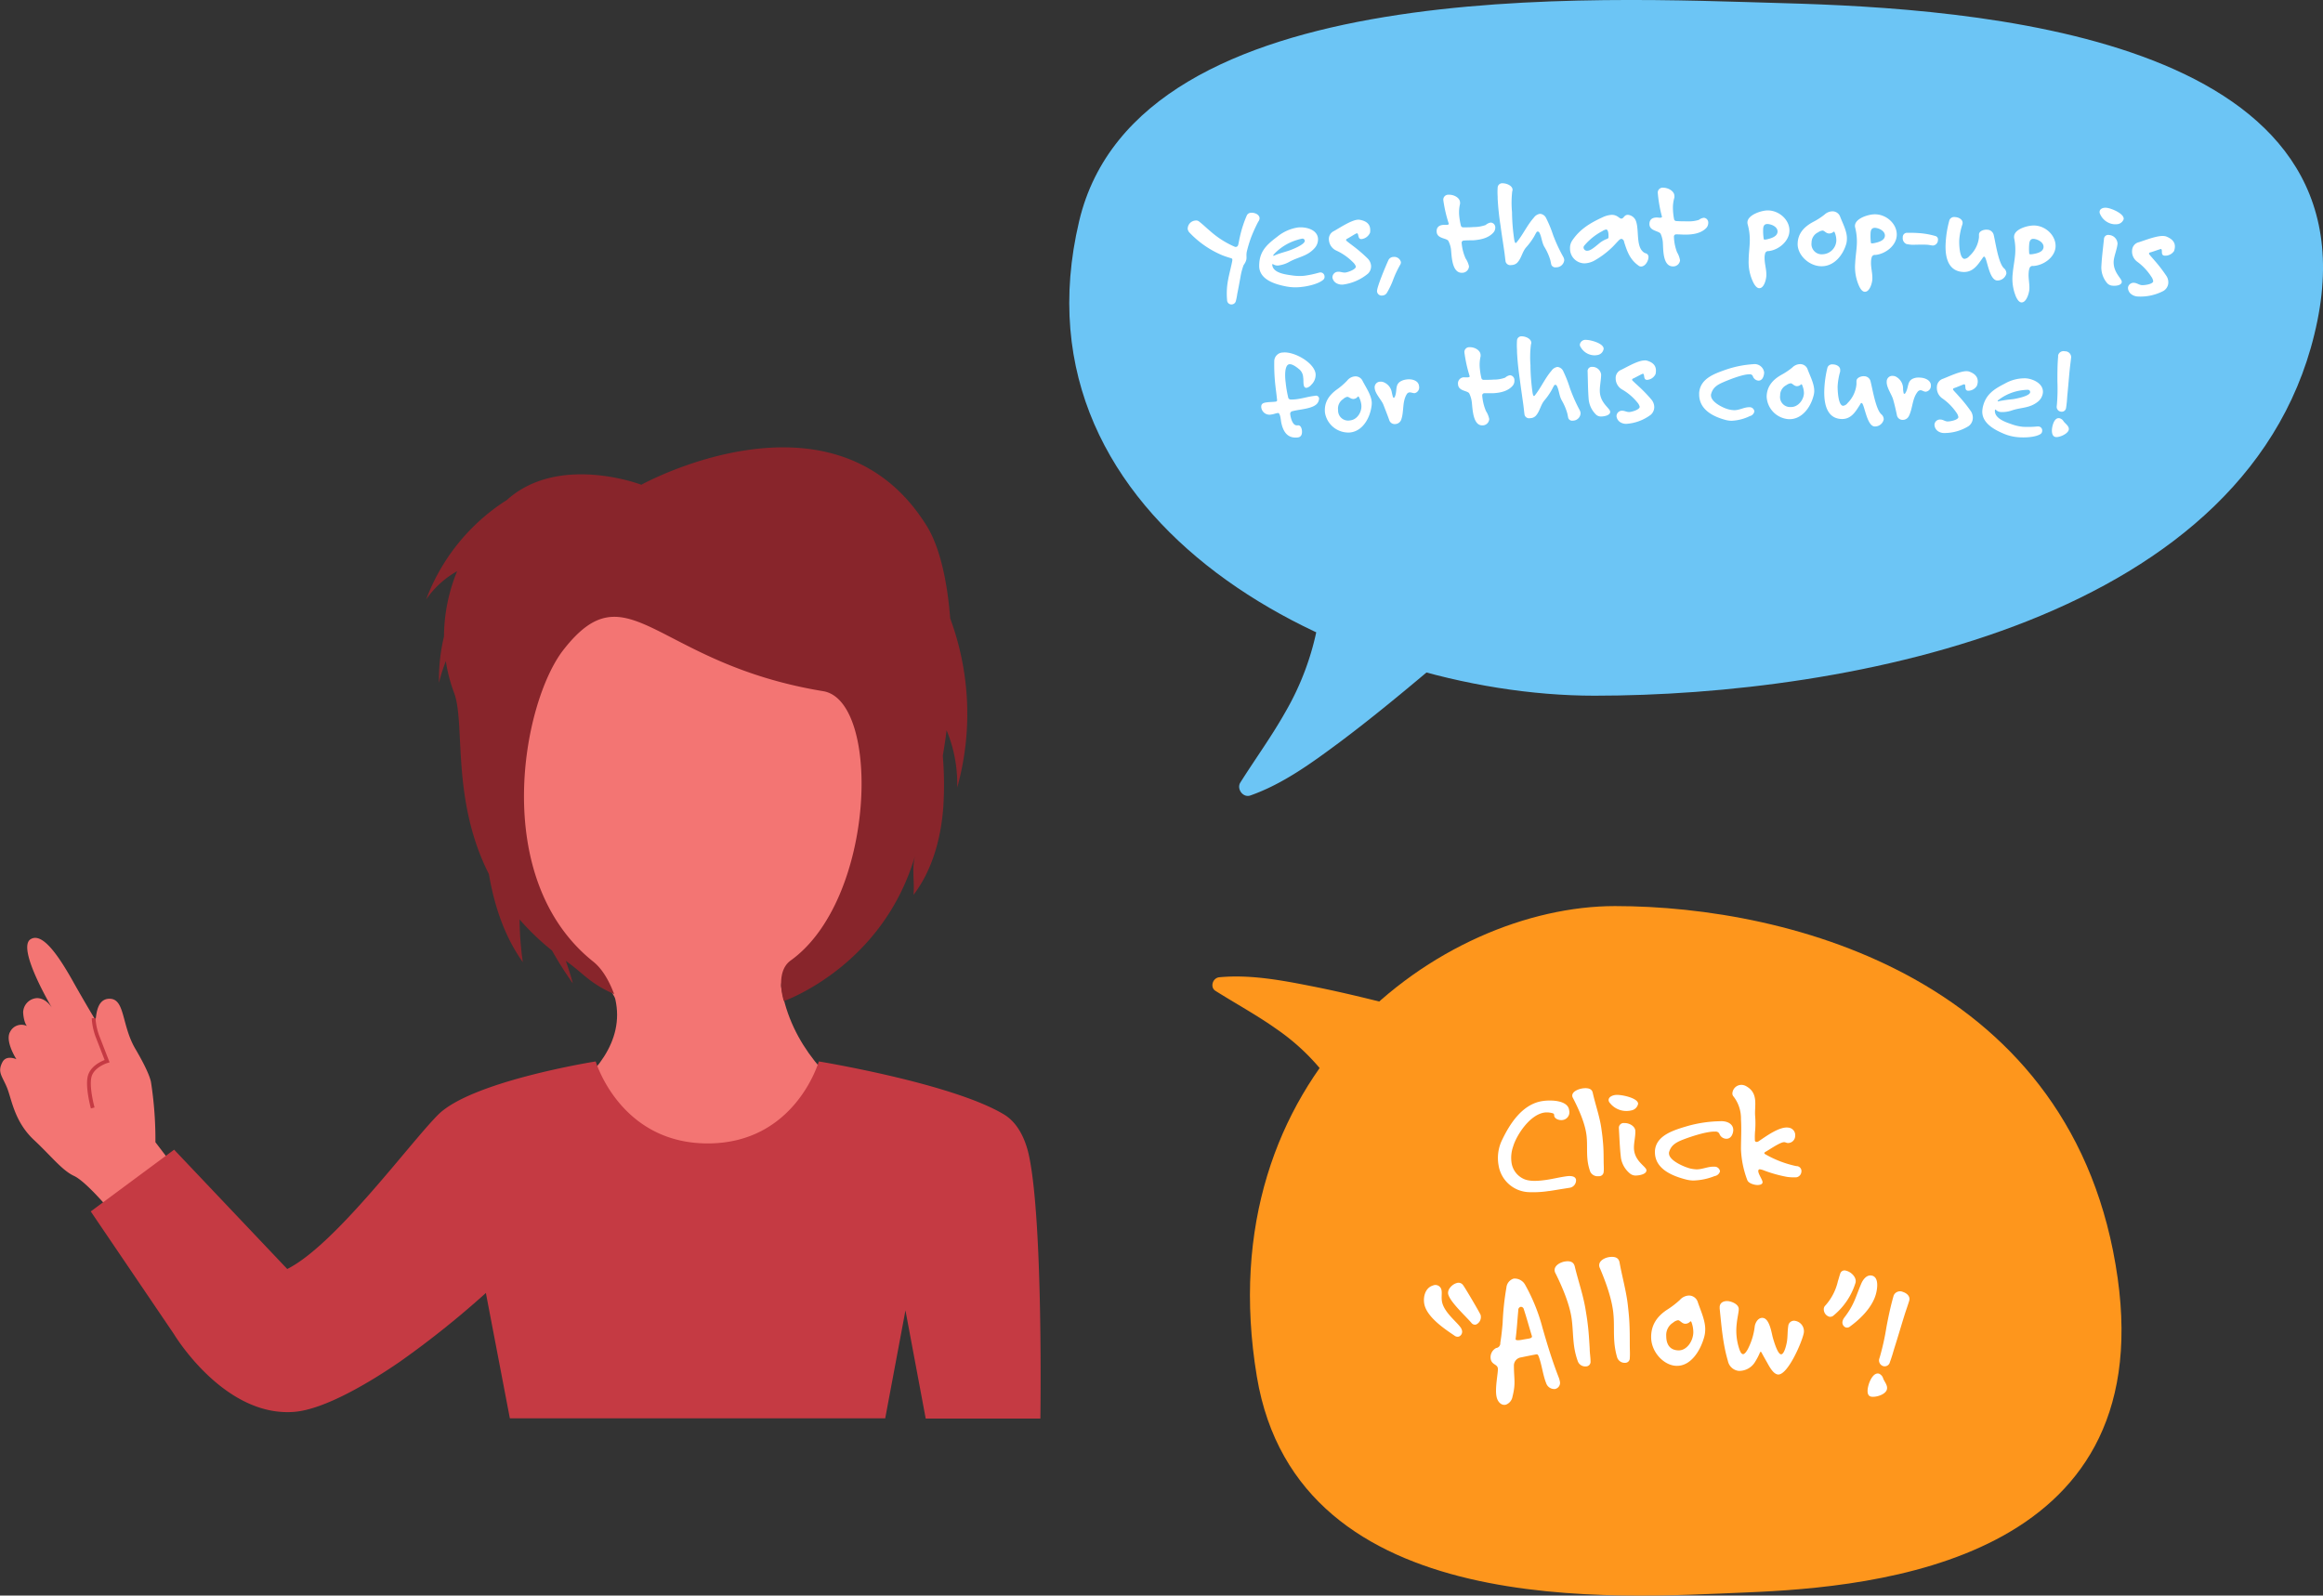 <svg id="Interactive_elements" data-name="Interactive elements" xmlns="http://www.w3.org/2000/svg" viewBox="0 0 616.09 423.27"><rect x="0" y="0" width="616.09" height="423.27" fill="#333333" stroke="none"/><defs><style>.cls-1{fill:#f37573;}.cls-2{fill:#88252b;}.cls-3{fill:#6cc5f5;}.cls-4{fill:#c53a43;}.cls-5{fill:none;stroke:#c53a43;stroke-miterlimit:10;}.cls-6{fill:#fe961c;}.cls-7{fill:#fff;}</style></defs><title>click-allow-instrux</title><path class="cls-1" d="M5913.78,552.58c3.16,1,40.42-13.47,35.41-35.77-1.62-7.2-43.64-32.35-30.92-105.71,3.67-21.18,3.7-28.62,41.84-26.83s68.94-16.59,67.61,43c-0.87,38.87-17.14,58.86-23.9,71.22-4.18,7.64-11.29,11.24-10.62,15.17,5.16,30.67,42.59,41.9,42.59,41.9l-49.4,26.95Z" transform="translate(-5785.99 -251.7)"/><path class="cls-2" d="M6039.86,460.59a72.89,72.89,0,0,0-1.86-44.83c-0.81-10.5-2.94-19.22-6.18-24.47-24.37-39.44-75.74-11-75.74-11s-21.91-8.39-35.7,4.08l-0.93.59A53.57,53.57,0,0,0,5899,410.74a24.4,24.4,0,0,1,8.22-7.51,46.25,46.25,0,0,0-3.48,17.3,48.81,48.81,0,0,0-1.32,12.3,39.61,39.61,0,0,1,1.81-5.73,42.22,42.22,0,0,0,2.22,8.47c3,8.1-.86,28.17,9.2,48,1.45,8.47,4.13,16.51,9,23.37a82.34,82.34,0,0,1-.86-11.33,66.89,66.89,0,0,0,8.6,8.24,96.89,96.89,0,0,0,5.54,8.74c-0.55-2-1.18-4-1.88-6,4.78,3.39,6.23,5.9,12.82,8.82-1.11-2.93-2.86-6.48-5.54-8.61-27.54-22-18.82-68.8-7.88-82.75,17.21-22,24.1,3.66,68.85,11,15.38,2.51,14,55.22-8.61,71.44-4.32,3.11-1.82,10.77-1.82,10.77s26.33-9.17,34.86-38.75c-1,3.39-.14,7.06-0.47,10.58,4.93-6.46,7.25-14.81,7.89-23.09a91.69,91.69,0,0,0-.12-13.84q0.6-3.38,1-6.75a37,37,0,0,1,2.82,15.19" transform="translate(-5785.99 -251.7)"/><path class="cls-3" d="M5998.32,631.62l0,0Z" transform="translate(-5785.99 -251.7)"/><path class="cls-1" d="M5831.37,560.16l-4.16-5.46a99.73,99.73,0,0,0-1.17-15.92c-0.27-1.43-1.43-4.22-4.17-8.88-3.74-6.37-2.64-13.54-7.08-13.25-3.71.24-3.17,6.12-3.56,5.49-1.59-2.57-5-8.5-5.89-10.12-3.66-6.5-8.07-13.18-11.25-11.16-3.79,2.41,5.93,18.61,5.93,18.61s-1.45-2.93-4.17-3a3.88,3.88,0,0,0-3.72,3.85c0.18,2.71,1,3.55,1,3.55a3.36,3.36,0,0,0-4.45,1.53c-1.46,2.47,1.66,7.28,1.66,7.28s-2.68-1.25-3.72.8c-1.32,2.59-.17,3.49,1.14,6.53s1.92,9.13,7.24,14.09c4.49,4.19,7.46,8.08,10.62,9.54s9.45,9,9.45,9Z" transform="translate(-5785.99 -251.7)"/><path class="cls-4" d="M6058.94,558.49c-0.94-4.53-3-9-6.79-11.22-13.81-8.23-49-14-49-14s-6.21,21.75-29.46,21.75-29.71-21.75-29.71-21.75-32.87,5.2-41.81,14.15c-7.52,7.52-27.27,34.55-40,40.91l-30-31.65-22.11,16.38,22.06,32.54s13.22,22.08,31.87,20.63c8.13-.63,20.35-8,28.13-13.36a245.57,245.57,0,0,0,22.73-18.18l6.36,33.25h99.55l5.37-28.63L6031.5,628h30.41S6062.69,576.59,6058.94,558.49Z" transform="translate(-5785.99 -251.7)"/><path class="cls-5" d="M5810.82,521.79a16.38,16.38,0,0,0,1,4.77l2.57,6.63s-3.57,1.05-4.52,3.74,0.71,8.68.71,8.68" transform="translate(-5785.99 -251.7)"/><path class="cls-6" d="M6347.62,590.72c10.6,75.13-63.66,82-98.44,83.41-33.93,1.35-119,8-129.86-57.28-13.33-80.23,49.11-124.79,95-124.79C6260.88,492.06,6336.46,511.62,6347.62,590.72Z" transform="translate(-5785.99 -251.7)"/><path class="cls-6" d="M6139.29,539.34a57.9,57.9,0,0,0-14.82-14.71c-5.16-3.66-10.78-6.71-16.15-10.1-1.44-.91-0.78-3.42,1.07-3.59,8.3-.78,16.72.84,24.67,2.41,8.67,1.71,17.21,3.87,25.72,6.06C6162.37,520.08,6139.89,540.23,6139.29,539.34Z" transform="translate(-5785.99 -251.7)"/><path class="cls-7" d="M6200.33,548.82c-0.93.1-2.06-.34-2.16-1.19a0.51,0.51,0,0,0-.29-0.58,5.38,5.38,0,0,0-2.2-.23c-4,.52-7.52,6.09-8.38,9a9.08,9.08,0,0,0-.42,4.38,5.61,5.61,0,0,0,3,4.13c1.66,0.89,4.21.64,6.08,0.38s3.78-.76,5.69-1c1-.11,2.22,0,2.33,1a2,2,0,0,1-1.61,2.06l-1.76.28c-1.25.19-2.5,0.42-3.75,0.6l-0.12,0a27.44,27.44,0,0,1-5.16.3,8.44,8.44,0,0,1-8.14-7.08,10.93,10.93,0,0,1,1-6.93c1.88-3.89,5.22-9.44,10.79-10.18,2.42-.33,6.66-0.11,6.92,2.48A2.07,2.07,0,0,1,6200.33,548.82Z" transform="translate(-5785.99 -251.7)"/><path class="cls-7" d="M6211.3,559.79c0,0.94.1,1.91,0,2.81a1.2,1.2,0,0,1-1.32,1.11,2.16,2.16,0,0,1-2.23-1.18,13.18,13.18,0,0,1-.76-3.47c-0.18-1.94,0-3.9-.2-5.84-0.29-3.3-2.1-7.29-3.63-10.25a1.24,1.24,0,0,1-.18-0.52c-0.13-1.22,1.75-1.95,3-2.06s2.22,0.14,2.43,1.21c0.69,3.09,1.77,6.07,2.25,9.21,0.17,1.21.34,2.39,0.43,3.58C6211.28,556.18,6211.29,558,6211.3,559.79Z" transform="translate(-5785.99 -251.7)"/><path class="cls-7" d="M6218.71,546.25a6,6,0,0,1-1.15.16,5.55,5.55,0,0,1-4.59-2.1,1.21,1.21,0,0,1-.35-0.74c-0.06-.9,1.09-1.37,2-1.42,1.48-.09,5.78.82,5.82,2.34A2.22,2.22,0,0,1,6218.71,546.25Zm1.33,17.28a2.4,2.4,0,0,1-1.65-.44,6.75,6.75,0,0,1-2.5-4.2c-0.22-1.82-.32-3.62-0.42-5.46l-0.13-2.44a1.26,1.26,0,0,1,1.41-1.37c1.35-.06,2.91.84,2.95,2.07,0.06,1.58-.42,3.15-0.36,4.7,0.15,3.41,3.29,4.75,3.31,5.76S6220.87,563.5,6220,563.53Z" transform="translate(-5785.99 -251.7)"/><path class="cls-7" d="M6243.74,553.78a2,2,0,0,1-1.76-1.36,1.09,1.09,0,0,0-1.1-.53c-2.14-.12-6.49,1.33-8.48,2.1s-3.28,1.56-3.77,3.43a0.54,0.54,0,0,0,0,.25c0,1.9,4,3.58,5.62,4a9.28,9.28,0,0,0,1.68.23c1.64,0,3.08-.79,4.73-0.71a1.43,1.43,0,0,1,1.5,1.23,1.74,1.74,0,0,1-1.43,1.26,16.24,16.24,0,0,1-5.69,1.18,8.53,8.53,0,0,1-1.86-.26c-3.93-1-8.19-2.89-8.28-7.14V557c0.29-4.11,4.91-5.5,8.81-6.64a34.14,34.14,0,0,1,8.53-1.23,3.41,3.41,0,0,1,.59,0c1.69,0.1,2.95,1,2.84,2.52C6245.58,552.56,6245.07,553.87,6243.74,553.78Z" transform="translate(-5785.99 -251.7)"/><path class="cls-7" d="M6262.49,564a12.68,12.68,0,0,1-2.54-.1,35.31,35.31,0,0,1-6.12-1.71,4.66,4.66,0,0,0-1-.29,0.4,0.4,0,0,0-.52.35c-0.08.86,1.2,2.47,1.13,3.12s-1.07.72-1.62,0.67c-0.83-.08-2.14-0.49-2.43-1.31a25.85,25.85,0,0,1-1.67-8.16c0-2.67.17-5.36,0-8a9.46,9.46,0,0,0-1.94-5.95,1.2,1.2,0,0,1-.33-1,2.41,2.41,0,0,1,2.52-2.13,2.66,2.66,0,0,1,1.25.42c3.28,1.9,2,5.3,2.27,8a24.36,24.36,0,0,1,0,3.54,18.9,18.9,0,0,0-.08,2.67,0.43,0.43,0,0,0,.37.5,1,1,0,0,0,.69-0.22c1.73-1.14,5.39-3.89,7.75-3.58a2,2,0,0,1,1.87,2.28,1.89,1.89,0,0,1-1.93,1.81c-0.33,0-.57-0.18-0.9-0.22-1-.13-4,2-5,2.54-0.35.18-.46,0.42-0.19,0.6a28.06,28.06,0,0,0,8.33,3.21,1.31,1.31,0,0,1,1.34,1.54A1.62,1.62,0,0,1,6262.49,564Z" transform="translate(-5785.99 -251.7)"/><path class="cls-7" d="M6172.9,606.26a1.34,1.34,0,0,1-1.2-.28c-2.61-1.76-6.75-4.56-7.81-7.75-0.63-1.93-.14-4.82,2.11-5.51a1.63,1.63,0,0,1,2.24,1c0.31,1-.14,2.29.31,3.78,0.93,3,4.73,5.54,5.11,6.92A1.4,1.4,0,0,1,6172.9,606.26Zm4.55-3.19a1.18,1.18,0,0,1-1.24-.47c-1.53-1.79-5.46-5.34-6.11-7.49-0.38-1.29,1-2.71,2.22-3.05a1.47,1.47,0,0,1,1.68.53c0.51,0.62,4.62,7.63,4.67,7.94A2.18,2.18,0,0,1,6177.45,603.07Z" transform="translate(-5785.99 -251.7)"/><path class="cls-7" d="M6198.43,620.16a2.26,2.26,0,0,1-2.38-1.55c-0.91-2.29-1.12-4.85-2-7.14-0.14-.32-0.26-0.57-0.65-0.49q-2,.38-4,0.8a2.18,2.18,0,0,0-1.9,2.23c0,3.45.53,4.66-.37,8.15a2.76,2.76,0,0,1-1.75,2.16c-1.14.29-2.1-.63-2.43-1.88-0.63-2.34.49-6.91,0.27-7.87s-1.5-.87-1.84-2.21a2.75,2.75,0,0,1,1.4-3.06,1.26,1.26,0,0,0,1.11-1.38c0.29-1.75.47-3.48,0.62-5.24a71.18,71.18,0,0,1,1-9.42,2.74,2.74,0,0,1,1.93-2.38,3.18,3.18,0,0,1,3.09,1.74A48.54,48.54,0,0,1,6195.1,604c1.34,4.67,2.59,8.76,4.36,13.29a6.3,6.3,0,0,1,.21.8A1.66,1.66,0,0,1,6198.43,620.16ZM6190.12,599a0.78,0.78,0,0,0-.84-0.63,0.85,0.85,0,0,0-.62.92c-0.24,2.56-.38,5.1-0.71,7.6-0.09.55,1.44,0.27,1.83,0.19s1-.17,1.57-0.27,1-.25.93-0.66C6191.53,603.72,6190.93,601.46,6190.12,599Z" transform="translate(-5785.99 -251.7)"/><path class="cls-7" d="M6207.6,609.45c0,1.12.22,2.28,0.22,3.36a1.21,1.21,0,0,1-1.18,1.36,2.1,2.1,0,0,1-2.2-1.38,19.84,19.84,0,0,1-1-4.14c-0.31-2.31-.3-4.67-0.61-7-0.51-3.94-2.56-8.68-4.3-12.18a1.75,1.75,0,0,1-.22-0.62c-0.22-1.45,1.59-2.37,2.85-2.53s2.21,0.12,2.49,1.39c0.88,3.68,2.13,7.23,2.79,11,0.24,1.45.48,2.86,0.64,4.28C6207.35,605.13,6207.47,607.29,6207.6,609.45Z" transform="translate(-5785.99 -251.7)"/><path class="cls-7" d="M6218.23,608.56c0,1.12.09,2.29,0,3.37a1.21,1.21,0,0,1-1.25,1.29,2.09,2.09,0,0,1-2.12-1.5,19.89,19.89,0,0,1-.74-4.19c-0.18-2.33,0-4.67-.21-7-0.29-4-2.07-8.81-3.6-12.41a1.76,1.76,0,0,1-.19-0.63c-0.13-1.47,1.72-2.27,3-2.36s2.2,0.24,2.41,1.53c0.67,3.72,1.72,7.34,2.17,11.12,0.16,1.46.32,2.88,0.4,4.31C6218.23,604.23,6218.23,606.39,6218.23,608.56Z" transform="translate(-5785.99 -251.7)"/><path class="cls-7" d="M6238,606.24c-1,3.76-3.56,7.82-7.28,7.78-3.3,0-6.69-3.45-6.82-7.38-0.09-3.41,1.55-5.71,4.14-7.45a23.76,23.76,0,0,0,3.48-2.66,3.37,3.37,0,0,1,2.45-1.16,2.47,2.47,0,0,1,2.33,1.85c0.78,2.27,2.06,5,1.93,7.39A7.52,7.52,0,0,1,6238,606.24Zm-3.41-3.81c-0.08-.18-0.19-0.31-0.4-0.1a1.76,1.76,0,0,1-1.21.53c-0.91,0-1.42-.93-1.94-0.94a2.57,2.57,0,0,0-1.32.64,3.84,3.84,0,0,0-1.82,3.54c0,2.38,1.09,3.79,3.27,3.82s3.83-2.42,3.91-4.71A7.6,7.6,0,0,0,6234.59,602.44Z" transform="translate(-5785.99 -251.7)"/><path class="cls-7" d="M6257.45,616.31c-1.18-.19-2.16-2-2.75-3.08-0.49-.86-1.06-1.85-1.52-2.73-0.19-.33-0.36-0.22-0.48.11a16.34,16.34,0,0,1-1.17,2.25,4.92,4.92,0,0,1-4.42,2.5,3.3,3.3,0,0,1-2.86-2.65c-1.34-4.49-1.69-9.19-2.18-13.9,0-.13,0-0.31,0-0.43,0.08-1.25,1.22-1.61,2.2-1.53s3,0.86,2.85,2.24l0,0.22c-0.15,1.2-.42,2.34-0.53,3.55a15.36,15.36,0,0,0,.7,6.75c0.15,0.41.45,1.26,0.95,1.31s1.07-.93,1.3-1.34a17.51,17.51,0,0,0,1.84-6.1c0.21-1.11,1-2.32,2.17-2.17,1.65,0.21,2.21,3.52,2.56,5,0.27,1,1.28,4.51,2.19,4.65s1.5-2.69,1.61-3.37c0.22-1.37.13-2.78,0.35-4.14a1.53,1.53,0,0,1,1.9-1.35,2.78,2.78,0,0,1,2.19,3.33C6263.82,607.94,6260,616.72,6257.45,616.31Z" transform="translate(-5785.99 -251.7)"/><path class="cls-7" d="M6272.36,600.59a1.36,1.36,0,0,1-1.23.4,2.06,2.06,0,0,1-1.43-2.24,1.37,1.37,0,0,1,.41-0.75,14.43,14.43,0,0,0,3.32-6.45c0.23-.66.39-1.37,0.62-2a1.17,1.17,0,0,1,1.56-.76c1.33,0.3,2.84,1.76,2.49,3.19A18.11,18.11,0,0,1,6272.36,600.59Zm4.36,2.93a1.31,1.31,0,0,1-1.14.34,1.4,1.4,0,0,1-.89-1.77,2.4,2.4,0,0,1,.41-0.83c2.67-3.5,2.87-5.13,4.5-9,0.45-1.09,1.48-2.53,2.9-2.16,1.88,0.49,1.37,3.58,1,4.91C6282.54,598.46,6279.5,601.49,6276.72,603.52Z" transform="translate(-5785.99 -251.7)"/><path class="cls-7" d="M6287.87,611.1c-0.21.66-.42,1.32-0.65,1.92a1.42,1.42,0,0,1-1.79,1.07,1.58,1.58,0,0,1-1-2.05l0.21-.7a66,66,0,0,0,1.65-7.53c0.5-2.69,1.06-5.36,1.8-8l0.13-.46a1.84,1.84,0,0,1,2.46-.93c1,0.31,2,1.17,1.66,2.32s-0.82,2.46-1.21,3.69c-0.94,3-1.8,6-2.74,8.92Zm-5.76,11.06c-1.16-.35-0.83-2.14-0.53-3.14,0.34-1.16,1.35-3.35,2.78-2.91a2,2,0,0,1,1.1,1.34c0.38,0.89,1.28,1.86.93,2.93C6285.92,621.77,6283.19,622.48,6282.11,622.16Z" transform="translate(-5785.99 -251.7)"/><path class="cls-3" d="M6208.87,436.25c-66,0-155.85-45-136.67-125.91,15.61-65.9,138-59.15,186.8-57.8,50,1.39,156.86,8.35,141.61,84.15C6384.55,416.51,6275.82,436.25,6208.87,436.25Z" transform="translate(-5785.99 -251.7)"/><path class="cls-3" d="M6135.48,417.43a72.75,72.75,0,0,1-8.59,23.15c-3.63,6.45-8,12.45-11.94,18.7-1.06,1.68.7,4.12,2.64,3.44,8.73-3.06,16.53-8.81,23.88-14.27,8-6,15.71-12.36,23.36-18.79C6167.15,427.71,6135.7,416.18,6135.48,417.43Z" transform="translate(-5785.99 -251.7)"/><path class="cls-7" d="M6119.67,310.55a40.24,40.24,0,0,0-1.93,4.28c-0.39,1.1-.73,2.2-1,3.3-0.49,1.77.38,2.08-.93,3.9a16.75,16.75,0,0,0-.85,3.28c-0.27,1.43-.53,2.9-0.83,4.34a16.62,16.62,0,0,1-.38,1.93,1.18,1.18,0,0,1-1,.87,1.15,1.15,0,0,1-1.32-1.18,18.93,18.93,0,0,1,.31-5.55c0.12-.76.74-3.2,1-4.5,0.14-.7.12-0.87-0.18-1-0.71-.22-1.57-0.47-2.41-0.81a25.62,25.62,0,0,1-8.68-6,1.76,1.76,0,0,1-.49-1,2.21,2.21,0,0,1,2-2.2,1.24,1.24,0,0,1,1.06.28c1,0.77,1.92,1.69,2.89,2.49a24.22,24.22,0,0,0,6.56,4.19,0.67,0.67,0,0,0,.86-0.44c0.16-.5.3-1.51,0.45-2.1a31.21,31.21,0,0,1,1.83-5.71,1.22,1.22,0,0,1,1.12-.77c0.94-.1,2.2.41,2.3,1.39A1.68,1.68,0,0,1,6119.67,310.55Z" transform="translate(-5785.99 -251.7)"/><path class="cls-7" d="M6136.9,325.94c-1.29,1.11-4.16,1.73-5.82,1.89a13,13,0,0,1-4-.15c-2.88-.56-6.76-1.71-7.12-5a7.93,7.93,0,0,1,0-1c0.17-3.41,2.07-5.15,4.76-7.17a11.31,11.31,0,0,1,5.51-2.47c2.12-.21,5.09.54,5.31,2.91a3.48,3.48,0,0,1-.91,2.58c-1.92,2.16-4.21,2.28-6.6,3.58a8.22,8.22,0,0,1-2.88,1,2.12,2.12,0,0,1-1.47-.29c-0.16-.12-0.29-0.07-0.27.17,0.22,2.1,3.39,2.51,5.13,2.75a13.28,13.28,0,0,0,3.31.12,26.63,26.63,0,0,0,3.9-.82c0.11,0,.21-0.06.28-0.06a1.08,1.08,0,0,1,1.24,1A1,1,0,0,1,6136.9,325.94ZM6131.37,315a9.77,9.77,0,0,0-1.34.34,13.69,13.69,0,0,0-6.28,3.92c-0.18.33,0,.38,0.34,0.17,1.14-.49,2.3-0.78,3.52-1.18,0.87-.26,4.52-1.68,4.42-2.69A0.6,0.6,0,0,0,6131.37,315Z" transform="translate(-5785.99 -251.7)"/><path class="cls-7" d="M6149.35,313.4a2.81,2.81,0,0,1-2.24,1.72c-1.14.1-.67-1.58-1.28-1.53-0.22,0-1.86,1.08-2.55,1.44a0.41,0.41,0,0,0-.29.37,0.33,0.33,0,0,0,.16.23c0.54,0.47,1.12.86,1.66,1.29a38.77,38.77,0,0,1,3.94,3.39,3.08,3.08,0,0,1,.86,1.84,2.67,2.67,0,0,1-.83,2.15,13,13,0,0,1-6.46,2.87,3,3,0,0,1-1.59-.2,2.16,2.16,0,0,1-1.36-1.62,1.5,1.5,0,0,1,1.47-1.56c0.64-.05,1.24.26,1.91,0.21s2.9-.83,2.83-1.61a2.67,2.67,0,0,0-.74-1.1,14.91,14.91,0,0,0-4.4-3.1,3.35,3.35,0,0,1-2-2.79,2.32,2.32,0,0,1,1.34-2.41c1.58-.89,4.46-2.81,6.22-3a2.46,2.46,0,0,1,.51,0c1.51,0.25,2.75.9,2.87,2.46A4,4,0,0,1,6149.35,313.4Z" transform="translate(-5785.99 -251.7)"/><path class="cls-7" d="M6157.3,322a28.17,28.17,0,0,0-1.73,3.64,20.88,20.88,0,0,1-1.78,3.78,1.46,1.46,0,0,1-1.15.67,1.22,1.22,0,0,1-1.44-1.11c-0.09-1.05,2.38-6.9,3-8.24a1.49,1.49,0,0,1,1.33-.88,1.82,1.82,0,0,1,2,1.35A1.25,1.25,0,0,1,6157.3,322Z" transform="translate(-5785.99 -251.7)"/><path class="cls-7" d="M6182,313.45c-1.33,1.46-3.46,1.87-5.39,2-0.79,0-1.58,0-2.33.06a0.6,0.6,0,0,0-.65.55,12.55,12.55,0,0,0,1.06,4.2,6,6,0,0,1,.9,2.1,1.81,1.81,0,0,1-1.79,1.7c-2.8.16-2.8-4.57-3-6.33a7.07,7.07,0,0,0-.66-2.07c-0.41-.86-3-0.56-3.13-2.46-0.08-1.22.65-1.78,1.83-1.85,0.29,0,.58,0,0.87,0s0.57-.14.52-0.3a35.79,35.79,0,0,1-1.46-6.31,1.31,1.31,0,0,1,1.44-1.38c1.23-.07,2.94.71,3,2a1.66,1.66,0,0,1,0,.44,9.46,9.46,0,0,0-.25,2.67,17.28,17.28,0,0,0,.46,3,0.63,0.63,0,0,0,.71.54c0.9,0,1.8,0,2.66-.08a9.37,9.37,0,0,0,3.21-.54,2.71,2.71,0,0,1,1.34-.65,1.28,1.28,0,0,1,1.22,1.34A2,2,0,0,1,6182,313.45Z" transform="translate(-5785.99 -251.7)"/><path class="cls-7" d="M6198.68,322.61a1.15,1.15,0,0,1-1.27-.71l-0.25-1.18a15,15,0,0,0-1.59-3.55c-0.69-1.2-.7-2.66-1.32-3.76a0.5,0.5,0,0,0-.44-0.29,0.39,0.39,0,0,0-.35.25c-0.24.35-.4,0.73-0.61,1.08a17.45,17.45,0,0,1-2.11,2.87c-1.06,1.23-1.24,2.94-2.4,4.11a2.24,2.24,0,0,1-1.51.58,1.3,1.3,0,0,1-1.53-.88c-0.15-1-.23-2-0.39-3-0.31-2.16-.67-4.36-0.95-6.52a70.26,70.26,0,0,1-.77-7.21l0-.51a18.07,18.07,0,0,1,0-2.45,1.2,1.2,0,0,1,1.33-1.12c1,0,2.57.6,2.62,1.69a1.1,1.1,0,0,1-.09.45A26.59,26.59,0,0,0,6187,308l0,0.44a54.41,54.41,0,0,0,.58,6.81c0.19,1,.37,1.14.74,0.61,1.63-2,2.72-4.47,4.48-6.44a2.43,2.43,0,0,1,1.62-1,1.94,1.94,0,0,1,1.62,1.13,32,32,0,0,1,1.84,4.46,41.93,41.93,0,0,0,2.69,5.8,2.06,2.06,0,0,1,.28.88A2.11,2.11,0,0,1,6198.68,322.61Z" transform="translate(-5785.99 -251.7)"/><path class="cls-7" d="M6221.23,322.4a1.07,1.07,0,0,1-.71-0.26c-2.29-1.64-3-3.77-3.79-6.24a0.93,0.93,0,0,0-.69-0.84,1.13,1.13,0,0,0-.71.39c-0.53.52-1,1.07-1.51,1.59a23,23,0,0,1-4.77,3.67,5.94,5.94,0,0,1-2.75.85,3.88,3.88,0,0,1-3.92-3.94,3.51,3.51,0,0,1,.55-2.06c2-3,4.68-4.65,8-6.18a6.56,6.56,0,0,1,2.51-.69c1.58,0,2,1.06,2.61,1s0.67-1,1.68-1a2.53,2.53,0,0,1,2,1.33c1.07,2.2.08,6.63,1.92,8.38a1.94,1.94,0,0,0,.93.53,1,1,0,0,1,.61,1C6223.17,320.92,6222.33,322.39,6221.23,322.4Zm-9.28-9.82a2.7,2.7,0,0,0-1,.43,15.81,15.81,0,0,0-4.85,3.92,0.76,0.76,0,0,0-.13.48,0.92,0.92,0,0,0,1.09.79c1,0,2.74-1.76,3.62-2.36a8.75,8.75,0,0,1,1.24-.67l0.39-.14a0.51,0.51,0,0,0,.27-0.62C6212.62,314,6212.56,312.57,6211.95,312.57Z" transform="translate(-5785.99 -251.7)"/><path class="cls-7" d="M6238.44,312.26c-1.41,1.38-3.55,1.68-5.49,1.68-0.79,0-1.57-.07-2.33-0.07a0.6,0.6,0,0,0-.68.51,12.53,12.53,0,0,0,.83,4.25,6,6,0,0,1,.79,2.14,1.81,1.81,0,0,1-1.88,1.6c-2.8,0-2.54-4.72-2.69-6.48a7,7,0,0,0-.55-2.11c-0.36-.88-3-0.73-3-2.63,0-1.22.74-1.74,1.93-1.75,0.29,0,.58.06,0.86,0.06s0.57-.1.54-0.27a35.8,35.8,0,0,1-1.12-6.39,1.3,1.3,0,0,1,1.51-1.3c1.23,0,2.9.88,2.9,2.17a1.65,1.65,0,0,1,0,.44,9.43,9.43,0,0,0-.39,2.65,17.29,17.29,0,0,0,.29,3,0.63,0.63,0,0,0,.68.58c0.9,0.07,1.8.07,2.66,0.07a9.3,9.3,0,0,0,3.23-.37,2.7,2.7,0,0,1,1.37-.57,1.28,1.28,0,0,1,1.14,1.4A2,2,0,0,1,6238.44,312.26Z" transform="translate(-5785.99 -251.7)"/><path class="cls-7" d="M6255.05,318.31a0.85,0.85,0,0,0-.94.69,4.36,4.36,0,0,0-.13,1.19c0,1.49.51,3,.47,4.5,0,1-.57,3.49-1.88,3.46-0.74,0-1.32-1-1.6-1.56a12.23,12.23,0,0,1-1.21-5.94c0-1.67.27-3.36,0.3-5.06a15.25,15.25,0,0,0-.57-4.4,1.92,1.92,0,0,1-.06-0.48c0-2,3.76-3.23,5.49-3.19,3,0.06,5.74,2.56,5.65,5.44C6260.51,315.65,6257.77,318,6255.05,318.31Zm-0.38-7.18c-0.9,0-1.06.76-1.07,1.44a13.62,13.62,0,0,0,.16,2.55,0.24,0.24,0,0,0,.25.14,3.26,3.26,0,0,0,.79-0.12c1-.25,2.59-0.72,2.62-2S6255.82,311.15,6254.67,311.12Z" transform="translate(-5785.99 -251.7)"/><path class="cls-7" d="M6275.66,316.32c-0.84,3-3.25,6.16-6.8,6-3.16-.11-6.2-3-6.11-6,0.08-2.69,1.67-4.41,4-5.69a18.87,18.87,0,0,0,3.13-2,3.13,3.13,0,0,1,2.16-.87,2.16,2.16,0,0,1,2,1.47c0.69,1.79,1.85,3.92,1.77,5.82A5.12,5.12,0,0,1,6275.66,316.32Zm-3.1-3c-0.07-.14-0.17-0.25-0.36-0.08a1.69,1.69,0,0,1-1.09.4c-0.82,0-1.26-.76-1.73-0.78a2.47,2.47,0,0,0-1.2.47,3,3,0,0,0-1.74,2.73,2.71,2.71,0,0,0,2.93,3.09,3.79,3.79,0,0,0,3.64-3.64A5.41,5.41,0,0,0,6272.55,313.3Z" transform="translate(-5785.99 -251.7)"/><path class="cls-7" d="M6283.38,319.33a0.86,0.86,0,0,0-1,.67,4.34,4.34,0,0,0-.17,1.18c-0.07,1.49.42,3,.35,4.51,0,0.95-.67,3.47-2,3.41-0.74,0-1.29-1-1.55-1.6a12.24,12.24,0,0,1-1-6c0.07-1.67.36-3.35,0.44-5.05a15.24,15.24,0,0,0-.45-4.41,1.9,1.9,0,0,1-.05-0.48c0.08-2,3.85-3.13,5.58-3,3,0.15,5.66,2.71,5.5,5.6C6288.91,316.82,6286.11,319.05,6283.38,319.33Zm-0.18-7.19c-0.9,0-1.08.74-1.11,1.41a13.7,13.7,0,0,0,.09,2.56,0.24,0.24,0,0,0,.24.15,3.06,3.06,0,0,0,.79-0.1c1-.22,2.61-0.65,2.68-1.91S6284.35,312.19,6283.2,312.13Z" transform="translate(-5785.99 -251.7)"/><path class="cls-7" d="M6298.7,316.83c-0.5,0-1-.17-1.53-0.2-1.39-.09-2.73,0-4.12,0a10.06,10.06,0,0,1-1.42-.19,1.66,1.66,0,0,1-1-1.76,1.14,1.14,0,0,1,1.08-1.23c0.93,0,1.87,0,2.76.06a20.84,20.84,0,0,1,4.84.81,0.93,0.93,0,0,1,.65,1.06A1.47,1.47,0,0,1,6298.7,316.83Z" transform="translate(-5785.99 -251.7)"/><path class="cls-7" d="M6315.64,326.11c-2.23-.18-2.64-6.28-3.43-6.34a0.56,0.56,0,0,0-.38.34c-1.33,1.88-2.59,3.93-5.32,3.73-4.25-.31-4.71-4.69-4.49-7.91a27.56,27.56,0,0,1,1-5.89,1.39,1.39,0,0,1,1.53-.75c0.94,0.06,2,.62,1.95,1.6,0,0.14-.05.23-0.06,0.34a16.77,16.77,0,0,0-.82,4c-0.07,1,0,5,1.35,5.14a1.8,1.8,0,0,0,1.27-.69,7.89,7.89,0,0,0,2.6-5c0-.27,0-0.55,0-0.82,0.07-.91,1.32-1.3,2.15-1.23a1.82,1.82,0,0,1,1.76,1.4c0.49,2.05,1.24,7.43,2.69,8.81a1.77,1.77,0,0,1,.67,1.42A2.45,2.45,0,0,1,6315.64,326.11Z" transform="translate(-5785.99 -251.7)"/><path class="cls-7" d="M6325.23,322.26a0.86,0.86,0,0,0-1,.63,4.36,4.36,0,0,0-.21,1.18c-0.13,1.49.3,3,.17,4.52-0.09.95-.81,3.44-2.11,3.33-0.74-.06-1.25-1.1-1.49-1.67a12.23,12.23,0,0,1-.8-6c0.14-1.66.5-3.33,0.64-5a15.25,15.25,0,0,0-.27-4.42,1.92,1.92,0,0,1,0-.48c0.16-2,4-3,5.7-2.81,3,0.27,5.55,2.94,5.28,5.82C6330.86,320,6328,322.09,6325.23,322.26Zm0.11-7.19c-0.89-.08-1.11.69-1.17,1.36a13.61,13.61,0,0,0,0,2.56,0.24,0.24,0,0,0,.24.16,3.05,3.05,0,0,0,.8-0.06c1.06-.18,2.64-0.54,2.75-1.8S6326.49,315.16,6325.34,315.06Z" transform="translate(-5785.99 -251.7)"/><path class="cls-7" d="M6347.51,311.17a4.67,4.67,0,0,1-1,0,4.49,4.49,0,0,1-3.5-2.6,1.23,1.23,0,0,1-.18-0.74c0.09-.85,1.1-1.11,1.9-1,1.23,0.13,4.65,1.54,4.49,3A2,2,0,0,1,6347.51,311.17Zm-1.24,16.31a2.06,2.06,0,0,1-1.4-.63,6.4,6.4,0,0,1-1.58-4.28c0.08-1.74.26-3.43,0.45-5.15l0.25-2.3a1.13,1.13,0,0,1,1.39-1.08,2.41,2.41,0,0,1,2.21,2.33c-0.17,1.49-.79,2.89-1,4.34-0.35,3.21,2.22,4.87,2.12,5.81S6347,327.57,6346.27,327.49Z" transform="translate(-5785.99 -251.7)"/><path class="cls-7" d="M6362.57,318.3a2.81,2.81,0,0,1-2.55,1.22c-1.14-.14-0.34-1.69-0.94-1.76-0.21,0-2,.68-2.79.89a0.41,0.41,0,0,0-.36.3,0.35,0.35,0,0,0,.11.25c0.44,0.57.92,1.07,1.36,1.6a38.88,38.88,0,0,1,3.17,4.13,3.07,3.07,0,0,1,.47,2,2.67,2.67,0,0,1-1.25,1.93,13.08,13.08,0,0,1-6.92,1.49,3.13,3.13,0,0,1-1.51-.52,2.16,2.16,0,0,1-1-1.86,1.5,1.5,0,0,1,1.76-1.23c0.64,0.07,1.16.51,1.83,0.59s3-.22,3.1-1a2.68,2.68,0,0,0-.5-1.23,15,15,0,0,0-3.68-3.93,3.35,3.35,0,0,1-1.41-3.14,2.31,2.31,0,0,1,1.8-2.08c1.73-.55,4.94-1.84,6.7-1.63a2.46,2.46,0,0,1,.5.1c1.42,0.55,2.51,1.44,2.32,3A4,4,0,0,1,6362.57,318.3Z" transform="translate(-5785.99 -251.7)"/><path class="cls-7" d="M6135.36,358.7c-1.17,1.48-4.76,1.57-6.51,2.06a0.72,0.72,0,0,0-.66.92c0.09,0.84.62,3,1.82,2.85l0.2,0c0.72-.07,1,0.78,1.07,1.36,0.09,0.91-.13,1.76-1.15,1.86-2.78.29-3.89-1.67-4.36-4.09-0.09-.47-0.23-2.47-0.85-2.4s-1.14.33-1.72,0.39a2.21,2.21,0,0,1-2.7-1.82c-0.13-1.18.69-1.3,1.65-1.42,0.65-.07,1.35-0.07,2-0.15,0.27,0,.58-0.1.54-0.44l-0.13-1.18c-0.09-.84-0.22-1.72-0.31-2.56a48.47,48.47,0,0,1-.31-6.4,2.34,2.34,0,0,1,2.34-2.47c2.93-.31,8.35,2.71,8.63,5.72a3.63,3.63,0,0,1-1.12,2.81,2.42,2.42,0,0,1-1.24.84c-0.72.07-.8-0.67-0.85-1.18s0-1.05-.09-1.56a3,3,0,0,0-.91-2.06c-0.61-.52-1.87-1.55-2.74-1.46-1.46.15-1.14,3.85-1,4.79a30.43,30.43,0,0,0,.65,3.9,0.7,0.7,0,0,0,.76.67,8.44,8.44,0,0,0,1.28-.06c1.72-.18,3.39-0.75,5.11-0.92a0.82,0.82,0,0,1,1.07.65A2.22,2.22,0,0,1,6135.36,358.7Z" transform="translate(-5785.99 -251.7)"/><path class="cls-7" d="M6149.71,359.62c-0.44,3-2.34,6.51-5.74,6.81a6.29,6.29,0,0,1-6.58-5.26c-0.26-2.67,1-4.57,3.13-6.13a18.15,18.15,0,0,0,2.74-2.36,2.94,2.94,0,0,1,2-1.13,2.08,2.08,0,0,1,2.12,1.22c0.87,1.7,2.25,3.66,2.41,5.56A5.32,5.32,0,0,1,6149.71,359.62Zm-3.33-2.62c-0.08-.13-0.19-0.22-0.35,0a1.57,1.57,0,0,1-1,.53c-0.79.07-1.3-.6-1.75-0.56a2.3,2.3,0,0,0-1.09.61,3,3,0,0,0-1.32,2.92,2.66,2.66,0,0,0,3.17,2.72c1.91-.17,3.17-2.26,3-4.05A5.58,5.58,0,0,0,6146.38,357Z" transform="translate(-5785.99 -251.7)"/><path class="cls-7" d="M6161.17,356c-0.48,0-.92-0.24-1.4-0.21a1,1,0,0,0-.72.53c-1.2,2-.67,4.51-1.43,6.69a1.77,1.77,0,0,1-1.56,1.18,1.51,1.51,0,0,1-1.63-1.07c-0.48-1.36-1-2.65-1.52-4s-2.2-2.93-2.33-4.45a1.49,1.49,0,0,1,1.49-1.72,2,2,0,0,1,1.06.22,3.53,3.53,0,0,1,2,2.71c0.1,0.37.16,0.77,0.3,1.14a0.22,0.22,0,0,0,.22.19,0.4,0.4,0,0,0,.29-0.33c0.76-1.76-.27-3.56,2.34-4.37a5.83,5.83,0,0,1,1.06-.18c1.28-.09,2.9.38,3,1.83A1.55,1.55,0,0,1,6161.17,356Z" transform="translate(-5785.99 -251.7)"/><path class="cls-7" d="M6187.14,354.06c-1.28,1.45-3.32,1.86-5.18,1.95-0.76,0-1.51,0-2.24,0a0.58,0.58,0,0,0-.63.54,13,13,0,0,0,1,4.2,6.13,6.13,0,0,1,.86,2.1,1.76,1.76,0,0,1-1.72,1.69c-2.69.15-2.68-4.58-2.92-6.34a7.3,7.3,0,0,0-.63-2.08c-0.39-.86-2.9-0.58-3-2.48a1.6,1.6,0,0,1,1.76-1.84c0.28,0,.56,0,0.83,0s0.55-.13.5-0.3a37.1,37.1,0,0,1-1.4-6.32,1.27,1.27,0,0,1,1.39-1.37c1.18-.07,2.83.73,2.9,2a1.77,1.77,0,0,1,0,.44,9.73,9.73,0,0,0-.24,2.67,17.89,17.89,0,0,0,.44,3,0.61,0.61,0,0,0,.69.54c0.86,0,1.73,0,2.55-.06a8.64,8.64,0,0,0,3.08-.52,2.56,2.56,0,0,1,1.28-.64,1.27,1.27,0,0,1,1.17,1.34A2,2,0,0,1,6187.14,354.06Z" transform="translate(-5785.99 -251.7)"/><path class="cls-7" d="M6203.13,363.29a1.1,1.1,0,0,1-1.22-.71l-0.24-1.18a15.19,15.19,0,0,0-1.52-3.56c-0.66-1.21-.67-2.66-1.26-3.77a0.47,0.47,0,0,0-.42-0.29,0.37,0.37,0,0,0-.34.25c-0.23.35-.39,0.73-0.58,1.07a17.42,17.42,0,0,1-2,2.86c-1,1.23-1.19,2.94-2.31,4.1a2.1,2.1,0,0,1-1.45.57,1.25,1.25,0,0,1-1.47-.89c-0.14-1-.22-2-0.37-3-0.3-2.17-.63-4.36-0.9-6.53-0.35-2.4-.62-4.81-0.73-7.22l0-.51a18.69,18.69,0,0,1,0-2.45,1.16,1.16,0,0,1,1.28-1.11c1,0,2.47.62,2.51,1.7a1.17,1.17,0,0,1-.09.44,27.73,27.73,0,0,0-.13,5.52l0,0.44a56.46,56.46,0,0,0,.55,6.82c0.18,1,.36,1.14.71,0.62,1.57-2,2.62-4.45,4.32-6.42a2.32,2.32,0,0,1,1.56-1,1.88,1.88,0,0,1,1.56,1.14,32.78,32.78,0,0,1,1.76,4.47,42.67,42.67,0,0,0,2.57,5.81,2.14,2.14,0,0,1,.26.88A2.06,2.06,0,0,1,6203.13,363.29Z" transform="translate(-5785.99 -251.7)"/><path class="cls-7" d="M6209.84,345.84a4.44,4.44,0,0,1-.93.12,4.28,4.28,0,0,1-3.67-2.12,1.27,1.27,0,0,1-.26-0.71,1.5,1.5,0,0,1,1.67-1.27c1.19,0,4.62.91,4.65,2.34A1.94,1.94,0,0,1,6209.84,345.84Zm0.91,16.34a1.93,1.93,0,0,1-1.41-.44,6.51,6.51,0,0,1-2-4c-0.15-1.73-.19-3.43-0.23-5.16l-0.06-2.31a1.11,1.11,0,0,1,1.18-1.25,2.34,2.34,0,0,1,2.4,2c0,1.49-.38,3-0.35,4.43,0.07,3.23,2.74,4.53,2.75,5.49S6211.46,362.16,6210.75,362.18Z" transform="translate(-5785.99 -251.7)"/><path class="cls-7" d="M6225.07,350.92a2.69,2.69,0,0,1-2.26,1.55c-1.1,0-.53-1.63-1.12-1.62-0.21,0-1.85.94-2.54,1.25a0.41,0.41,0,0,0-.31.34,0.35,0.35,0,0,0,.14.24c0.49,0.5,1,.94,1.5,1.41a38.07,38.07,0,0,1,3.54,3.67,3.15,3.15,0,0,1,.7,1.9,2.71,2.71,0,0,1-.94,2.08,12.14,12.14,0,0,1-6.38,2.39,2.88,2.88,0,0,1-1.5-.32,2.15,2.15,0,0,1-1.19-1.71,1.46,1.46,0,0,1,1.51-1.45c0.61,0,1.17.35,1.82,0.35s2.83-.61,2.82-1.4a2.73,2.73,0,0,0-.63-1.15,14.55,14.55,0,0,0-4-3.41,3.38,3.38,0,0,1-1.74-2.93,2.32,2.32,0,0,1,1.45-2.3c1.58-.77,4.46-2.48,6.16-2.49a2.29,2.29,0,0,1,.49,0c1.42,0.36,2.57,1.1,2.58,2.66A4.17,4.17,0,0,1,6225.07,350.92Z" transform="translate(-5785.99 -251.7)"/><path class="cls-7" d="M6252.34,352.67a1.7,1.7,0,0,1-1.49-1.22,0.86,0.86,0,0,0-.92-0.46c-1.76,0-5.34,1.41-7,2.14s-2.73,1.47-3.16,3.23a0.57,0.57,0,0,0,0,.24c0,1.8,3.33,3.39,4.76,3.72a7.06,7.06,0,0,0,1.43.19c1.4,0,2.61-.81,4-0.79a1.25,1.25,0,0,1,1.31,1.11,1.56,1.56,0,0,1-1.18,1.24,12.29,12.29,0,0,1-4.86,1.25,6.6,6.6,0,0,1-1.6-.22c-3.4-.92-7-2.77-7-6.79,0-.14,0-0.27,0-0.41,0.32-3.87,4.16-5.11,7.35-6.23a28,28,0,0,1,7-1.36,2.54,2.54,0,0,1,2.89,2.23C6253.82,351.44,6253.45,352.69,6252.34,352.67Z" transform="translate(-5785.99 -251.7)"/><path class="cls-7" d="M6266.93,356.81c-0.79,3-3.09,6.18-6.49,6.09a6.28,6.28,0,0,1-5.91-6c0.06-2.68,1.58-4.42,3.82-5.72a18.16,18.16,0,0,0,3-2,3,3,0,0,1,2.07-.89,2.08,2.08,0,0,1,2,1.46c0.67,1.79,1.8,3.9,1.73,5.81A5.33,5.33,0,0,1,6266.93,356.81Zm-3-3c-0.06-.14-0.16-0.25-0.34-0.08a1.59,1.59,0,0,1-1,.41c-0.79,0-1.22-.75-1.67-0.76a2.34,2.34,0,0,0-1.15.48,3,3,0,0,0-1.66,2.74,2.66,2.66,0,0,0,2.83,3.07c1.91,0.06,3.42-1.87,3.48-3.67A5.57,5.57,0,0,0,6263.93,353.82Z" transform="translate(-5785.99 -251.7)"/><path class="cls-7" d="M6283.16,364.83c-2.14-.11-2.7-6.19-3.46-6.23a0.54,0.54,0,0,0-.36.36c-1.22,1.92-2.38,4-5,3.89-4.09-.17-4.64-4.54-4.52-7.77a28.66,28.66,0,0,1,.85-5.92,1.33,1.33,0,0,1,1.45-.79c0.9,0,2,.56,1.91,1.54,0,0.14,0,.24,0,0.34a17.44,17.44,0,0,0-.68,4c0,1,.14,5,1.44,5.1a1.74,1.74,0,0,0,1.2-.73,8.06,8.06,0,0,0,2.36-5c0-.27,0-0.54,0-0.82,0-.92,1.24-1.34,2-1.3a1.75,1.75,0,0,1,1.73,1.34c0.52,2,1.38,7.39,2.82,8.72a1.79,1.79,0,0,1,.68,1.4A2.38,2.38,0,0,1,6283.16,364.83Z" transform="translate(-5785.99 -251.7)"/><path class="cls-7" d="M6296.7,355.61c-0.48,0-.87-0.36-1.35-0.39a1,1,0,0,0-.79.43c-1.46,1.85-1.27,4.38-2.32,6.43a1.77,1.77,0,0,1-1.7,1,1.51,1.51,0,0,1-1.47-1.28c-0.3-1.41-.6-2.76-1-4.14s-1.79-3.2-1.7-4.73a1.49,1.49,0,0,1,1.71-1.51,1.92,1.92,0,0,1,1,.36,3.54,3.54,0,0,1,1.63,3c0,0.38.06,0.78,0.14,1.17a0.22,0.22,0,0,0,.19.22,0.4,0.4,0,0,0,.33-0.29c1-1.64.21-3.57,2.91-4a5.85,5.85,0,0,1,1.08,0c1.28,0.08,2.83.77,2.73,2.22A1.55,1.55,0,0,1,6296.7,355.61Z" transform="translate(-5785.99 -251.7)"/><path class="cls-7" d="M6310.31,354a2.68,2.68,0,0,1-2.39,1.35c-1.1-.08-0.39-1.67-1-1.71-0.21,0-1.93.78-2.64,1a0.4,0.4,0,0,0-.33.32,0.35,0.35,0,0,0,.12.25c0.44,0.54.93,1,1.37,1.53a38.45,38.45,0,0,1,3.22,4,3.14,3.14,0,0,1,.54,2,2.71,2.71,0,0,1-1.12,2,12.19,12.19,0,0,1-6.57,1.83,2.89,2.89,0,0,1-1.47-.44,2.15,2.15,0,0,1-1-1.81,1.46,1.46,0,0,1,1.63-1.32c0.61,0,1.13.46,1.78,0.5s2.87-.37,2.93-1.15a2.72,2.72,0,0,0-.53-1.2,14.51,14.51,0,0,0-3.69-3.74,3.37,3.37,0,0,1-1.48-3.07,2.32,2.32,0,0,1,1.64-2.17c1.64-.64,4.66-2.09,6.36-2a2.22,2.22,0,0,1,.48.07c1.39,0.48,2.47,1.31,2.35,2.87A4.13,4.13,0,0,1,6310.31,354Z" transform="translate(-5785.99 -251.7)"/><path class="cls-7" d="M6327.08,366.89c-1.42.85-4.24,0.93-5.83,0.79a12.14,12.14,0,0,1-3.72-.88c-2.61-1.08-6.06-2.93-5.8-6.22a8.41,8.41,0,0,1,.14-0.94c0.78-3.31,2.9-4.68,5.8-6.17a10.61,10.61,0,0,1,5.65-1.41c2,0.18,4.7,1.46,4.47,3.83a3.55,3.55,0,0,1-1.33,2.37c-2.21,1.77-4.39,1.47-6.88,2.31a7.67,7.67,0,0,1-2.9.43,2,2,0,0,1-1.33-.56c-0.13-.15-0.26-0.13-0.28.11-0.17,2.1,2.73,3.1,4.33,3.65a12.29,12.29,0,0,0,3.1.72,24.81,24.81,0,0,0,3.82-.09c0.1,0,.21,0,0.28,0a1.06,1.06,0,0,1,1,1.22A1,1,0,0,1,6327.08,366.89Zm-3.2-11.78a8.38,8.38,0,0,0-1.33.08,13,13,0,0,0-6.64,2.69c-0.23.29-.1,0.37,0.29,0.23a34.89,34.89,0,0,1,3.54-.51c0.87-.1,4.57-0.82,4.67-1.83A0.58,0.58,0,0,0,6323.87,355.11Z" transform="translate(-5785.99 -251.7)"/><path class="cls-7" d="M6334.15,358.23c-0.06.54-.11,1.08-0.2,1.59a1.16,1.16,0,0,1-1.32,1.09,1.29,1.29,0,0,1-1.17-1.45l0.06-.58a50.56,50.56,0,0,0,.12-6.07c0-2.16,0-4.3.19-6.47l0-.37a1.47,1.47,0,0,1,1.79-1.08,1.59,1.59,0,0,1,1.67,1.54c-0.1,1-.24,2-0.35,3-0.25,2.43-.43,4.87-0.68,7.31Zm-2.92,9.41c-1.09-.11-1.12-1.54-1-2.36s0.59-2.78,1.88-2.65a1.77,1.77,0,0,1,1.19.87c0.49,0.63,1.46,1.24,1.37,2.12C6334.51,366.77,6332.24,367.74,6331.23,367.64Z" transform="translate(-5785.99 -251.7)"/></svg>